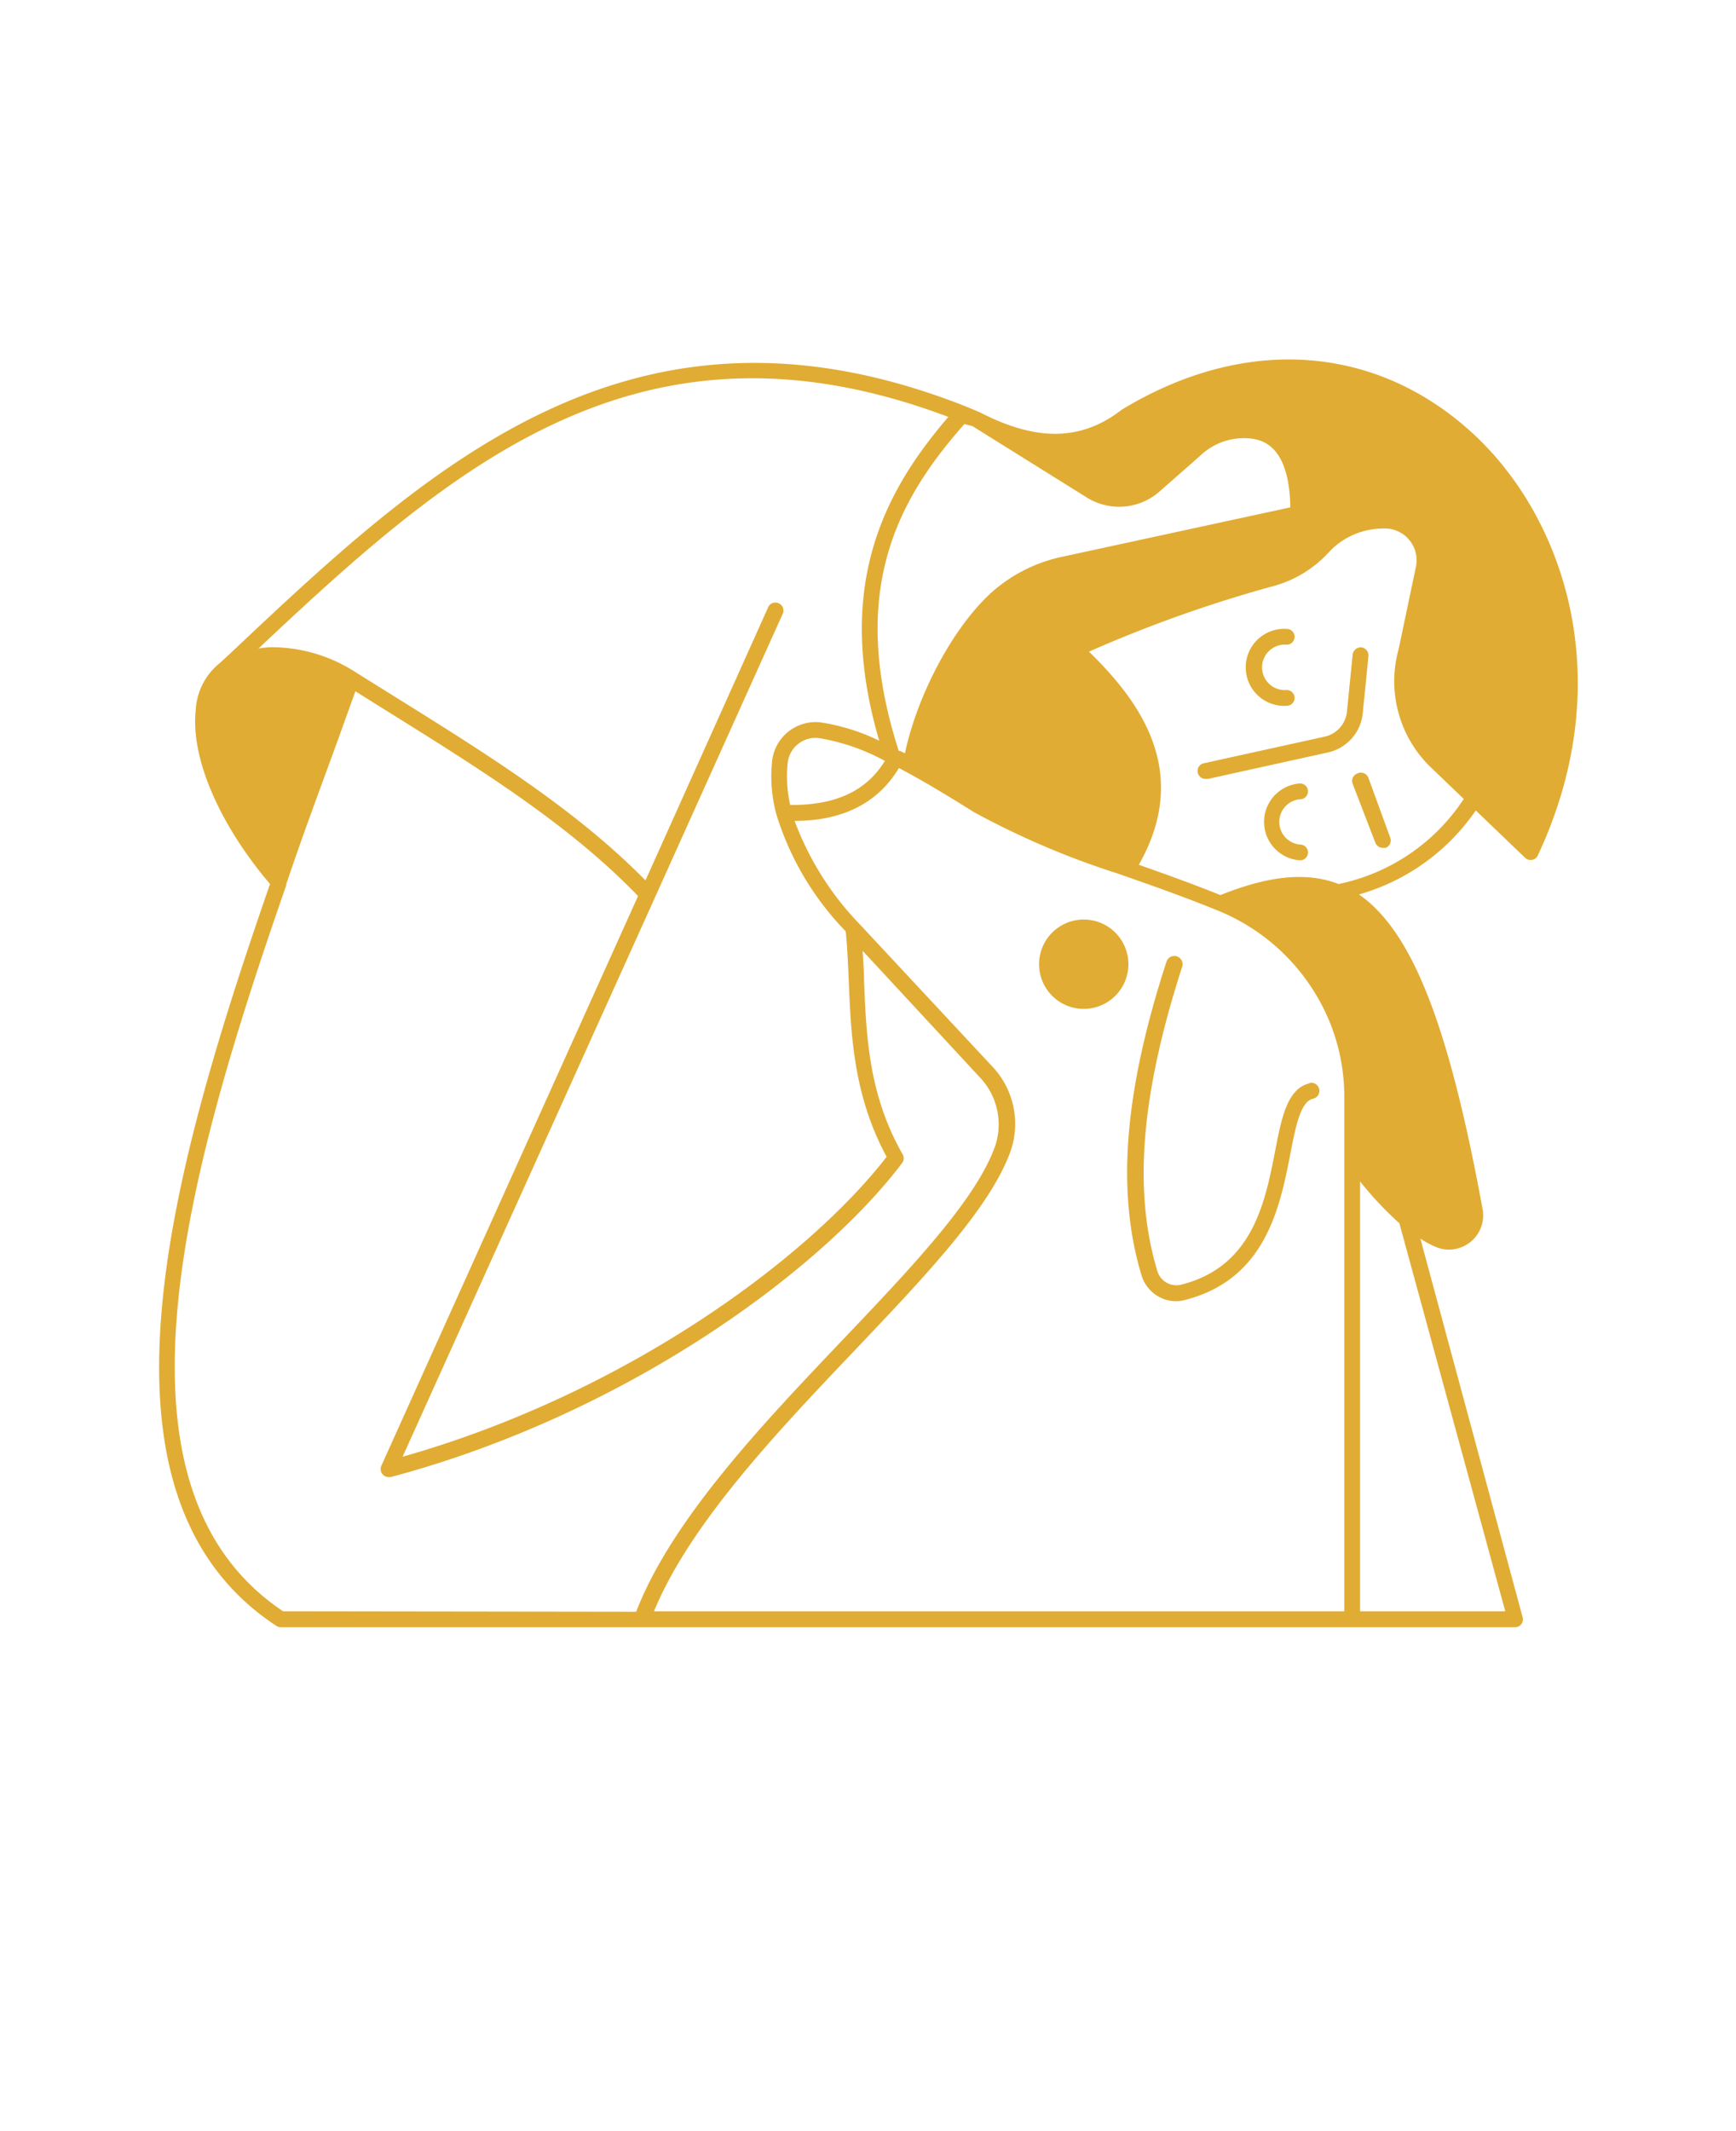 
<svg xmlns="http://www.w3.org/2000/svg" data-name="Layer 1" viewBox="-5.0 -10.0 110.0 135.0">
  <path d="M88.13,17.28c-6.14-5.5-14.37-6-22.06-1.32-2.58,2-5.43,2-9,.15l-.94-.39C35,7.41,22.07,19.63,9.54,31.44L8.93,32h0A4.1,4.1,0,0,0,7.4,35c-.32,3,1.48,7.2,4.71,11C5.7,64.47,0,84.79,12.52,93a.5.5,0,0,0,.27.08H91a.49.49,0,0,0,.4-.2.5.5,0,0,0,.08-.43L85,68.46A5.68,5.68,0,0,0,86,69a2.13,2.13,0,0,0,.81.16,2.19,2.19,0,0,0,1.37-.49,2.16,2.16,0,0,0,.76-2.09C86.8,54.91,84.48,49,81.11,46.66a13.42,13.42,0,0,0,7.4-5.32l3.13,3a.51.51,0,0,0,.44.13.47.47,0,0,0,.36-.28C97.69,33,94.06,22.58,88.13,17.28ZM81.18,64.84a21.84,21.84,0,0,0,2.49,2.65l6.71,24.58h-9.2ZM56.63,17l7.21,4.5a3.87,3.87,0,0,0,4.66-.39l2.55-2.24a4,4,0,0,1,3.2-1.09c.62.08,2.45.33,2.51,4.36L62.35,25.26a9.79,9.79,0,0,0-4.41,2.17c-2.46,2.16-4.79,6.48-5.6,10.29l0,0-.3-.15-.09,0h0c-3.29-10.21,0-16,4.16-20.71ZM11.38,31.08C23.69,19.5,35.6,9.07,55.09,16.41,51.15,21,47.8,27,50.71,36.92A13,13,0,0,0,47,35.76a2.78,2.78,0,0,0-3.07,2.39,9.25,9.25,0,0,0,.27,3.46v0a0,0,0,0,0,0,0A18.4,18.4,0,0,0,48.59,49c.1,1,.14,2,.19,3.1.14,3.42.29,7.28,2.4,11.18-5,6.46-16.56,15-30.67,19l16-35.45s0,0,0,0l8.11-18a.51.51,0,0,0-.92-.42L35.9,45.77C31.52,41.32,26,37.86,20.14,34.21L17.56,32.6A9.83,9.83,0,0,0,12.17,31,6.63,6.63,0,0,0,11.38,31.08ZM51.07,38.2c-1.17,1.91-3.13,2.82-6,2.79a8.08,8.08,0,0,1-.15-2.72,1.77,1.77,0,0,1,2-1.51A13.32,13.32,0,0,1,51.07,38.2ZM12.94,92.07c-11.82-7.9-6.1-27.88.2-46v0a.14.14,0,0,0,0-.06c1-3,2.13-6,3.22-9l1.16-3.22,2.06,1.29c5.92,3.69,11.51,7.18,15.85,11.68L19.16,82.86a.51.51,0,0,0,.46.71l.13,0c15-4,27.32-13.14,32.43-19.92a.5.5,0,0,0,0-.55c-2.14-3.78-2.29-7.45-2.43-11,0-.64-.06-1.26-.09-1.87l7.41,8a4.32,4.32,0,0,1,1,4.33c-1.18,3.39-5.31,7.73-9.67,12.31-5.09,5.35-10.84,11.4-13.09,17.23Zm67.24,0H36.44c2.28-5.54,7.81-11.37,12.73-16.54,4.44-4.67,8.64-9.08,9.89-12.68a5.29,5.29,0,0,0-1.22-5.33l-8.39-9A18.81,18.81,0,0,1,45.35,42c3.09,0,5.3-1.16,6.61-3.35l.5.27c1.4.76,2.87,1.66,4.26,2.53a52,52,0,0,0,9.21,3.92l.33.12c1.95.68,3.86,1.36,5.88,2.18a12.9,12.9,0,0,1,7.11,7.06,12.53,12.53,0,0,1,.93,4.76ZM79.82,46c-2-.77-4.36-.55-7.49.7-1.77-.71-3.47-1.32-5.17-1.92C70.44,39,67.39,34.57,64,31.28a83.9,83.9,0,0,1,11.71-4.16,7.34,7.34,0,0,0,3.36-2l.41-.42a4.75,4.75,0,0,1,3.18-1.22,2,2,0,0,1,1.64.73,2,2,0,0,1,.42,1.69l-1.1,5.23a7.58,7.58,0,0,0,1.93,7.37l2.2,2.11A12.51,12.51,0,0,1,79.82,46ZM63.68,48.25a2.83,2.83,0,1,0,2.82,2.83A2.83,2.83,0,0,0,63.68,48.25ZM78,58.62c-1.43.32-1.79,2.16-2.2,4.28-.64,3.29-1.44,7.37-6,8.49a1.26,1.26,0,0,1-1.48-.92c-1.53-5.11-1-11.22,1.59-19.24a.5.5,0,0,0-1-.3c-2.67,8.21-3.18,14.51-1.59,19.82a2.31,2.31,0,0,0,2.18,1.68,2.2,2.2,0,0,0,.5-.06c5.2-1.28,6.1-5.9,6.76-9.27.35-1.79.65-3.32,1.44-3.5a.5.5,0,0,0-.22-1ZM76.53,34.71a.5.5,0,0,0,0-1,1.44,1.44,0,1,1,0-2.87.5.5,0,0,0,0-1,2.44,2.44,0,1,0,0,4.87Zm.85,5.92a.5.5,0,0,0,0-1,2.44,2.44,0,0,0,0,4.87.5.5,0,0,0,0-1,1.44,1.44,0,0,1,0-2.87Zm4.33-9.07a.51.51,0,0,0-.45-.55.52.52,0,0,0-.55.45l-.36,3.6a1.81,1.81,0,0,1-1.44,1.61l-7.58,1.67a.5.5,0,0,0,.11,1h.11l7.57-1.67a2.83,2.83,0,0,0,2.23-2.49Zm0,7.72A.51.51,0,0,0,81,39a.5.5,0,0,0-.29.65l1.44,3.74a.51.51,0,0,0,.47.32l.18,0a.5.5,0,0,0,.29-.65Z" fill="#E1AC33"/>
</svg>
